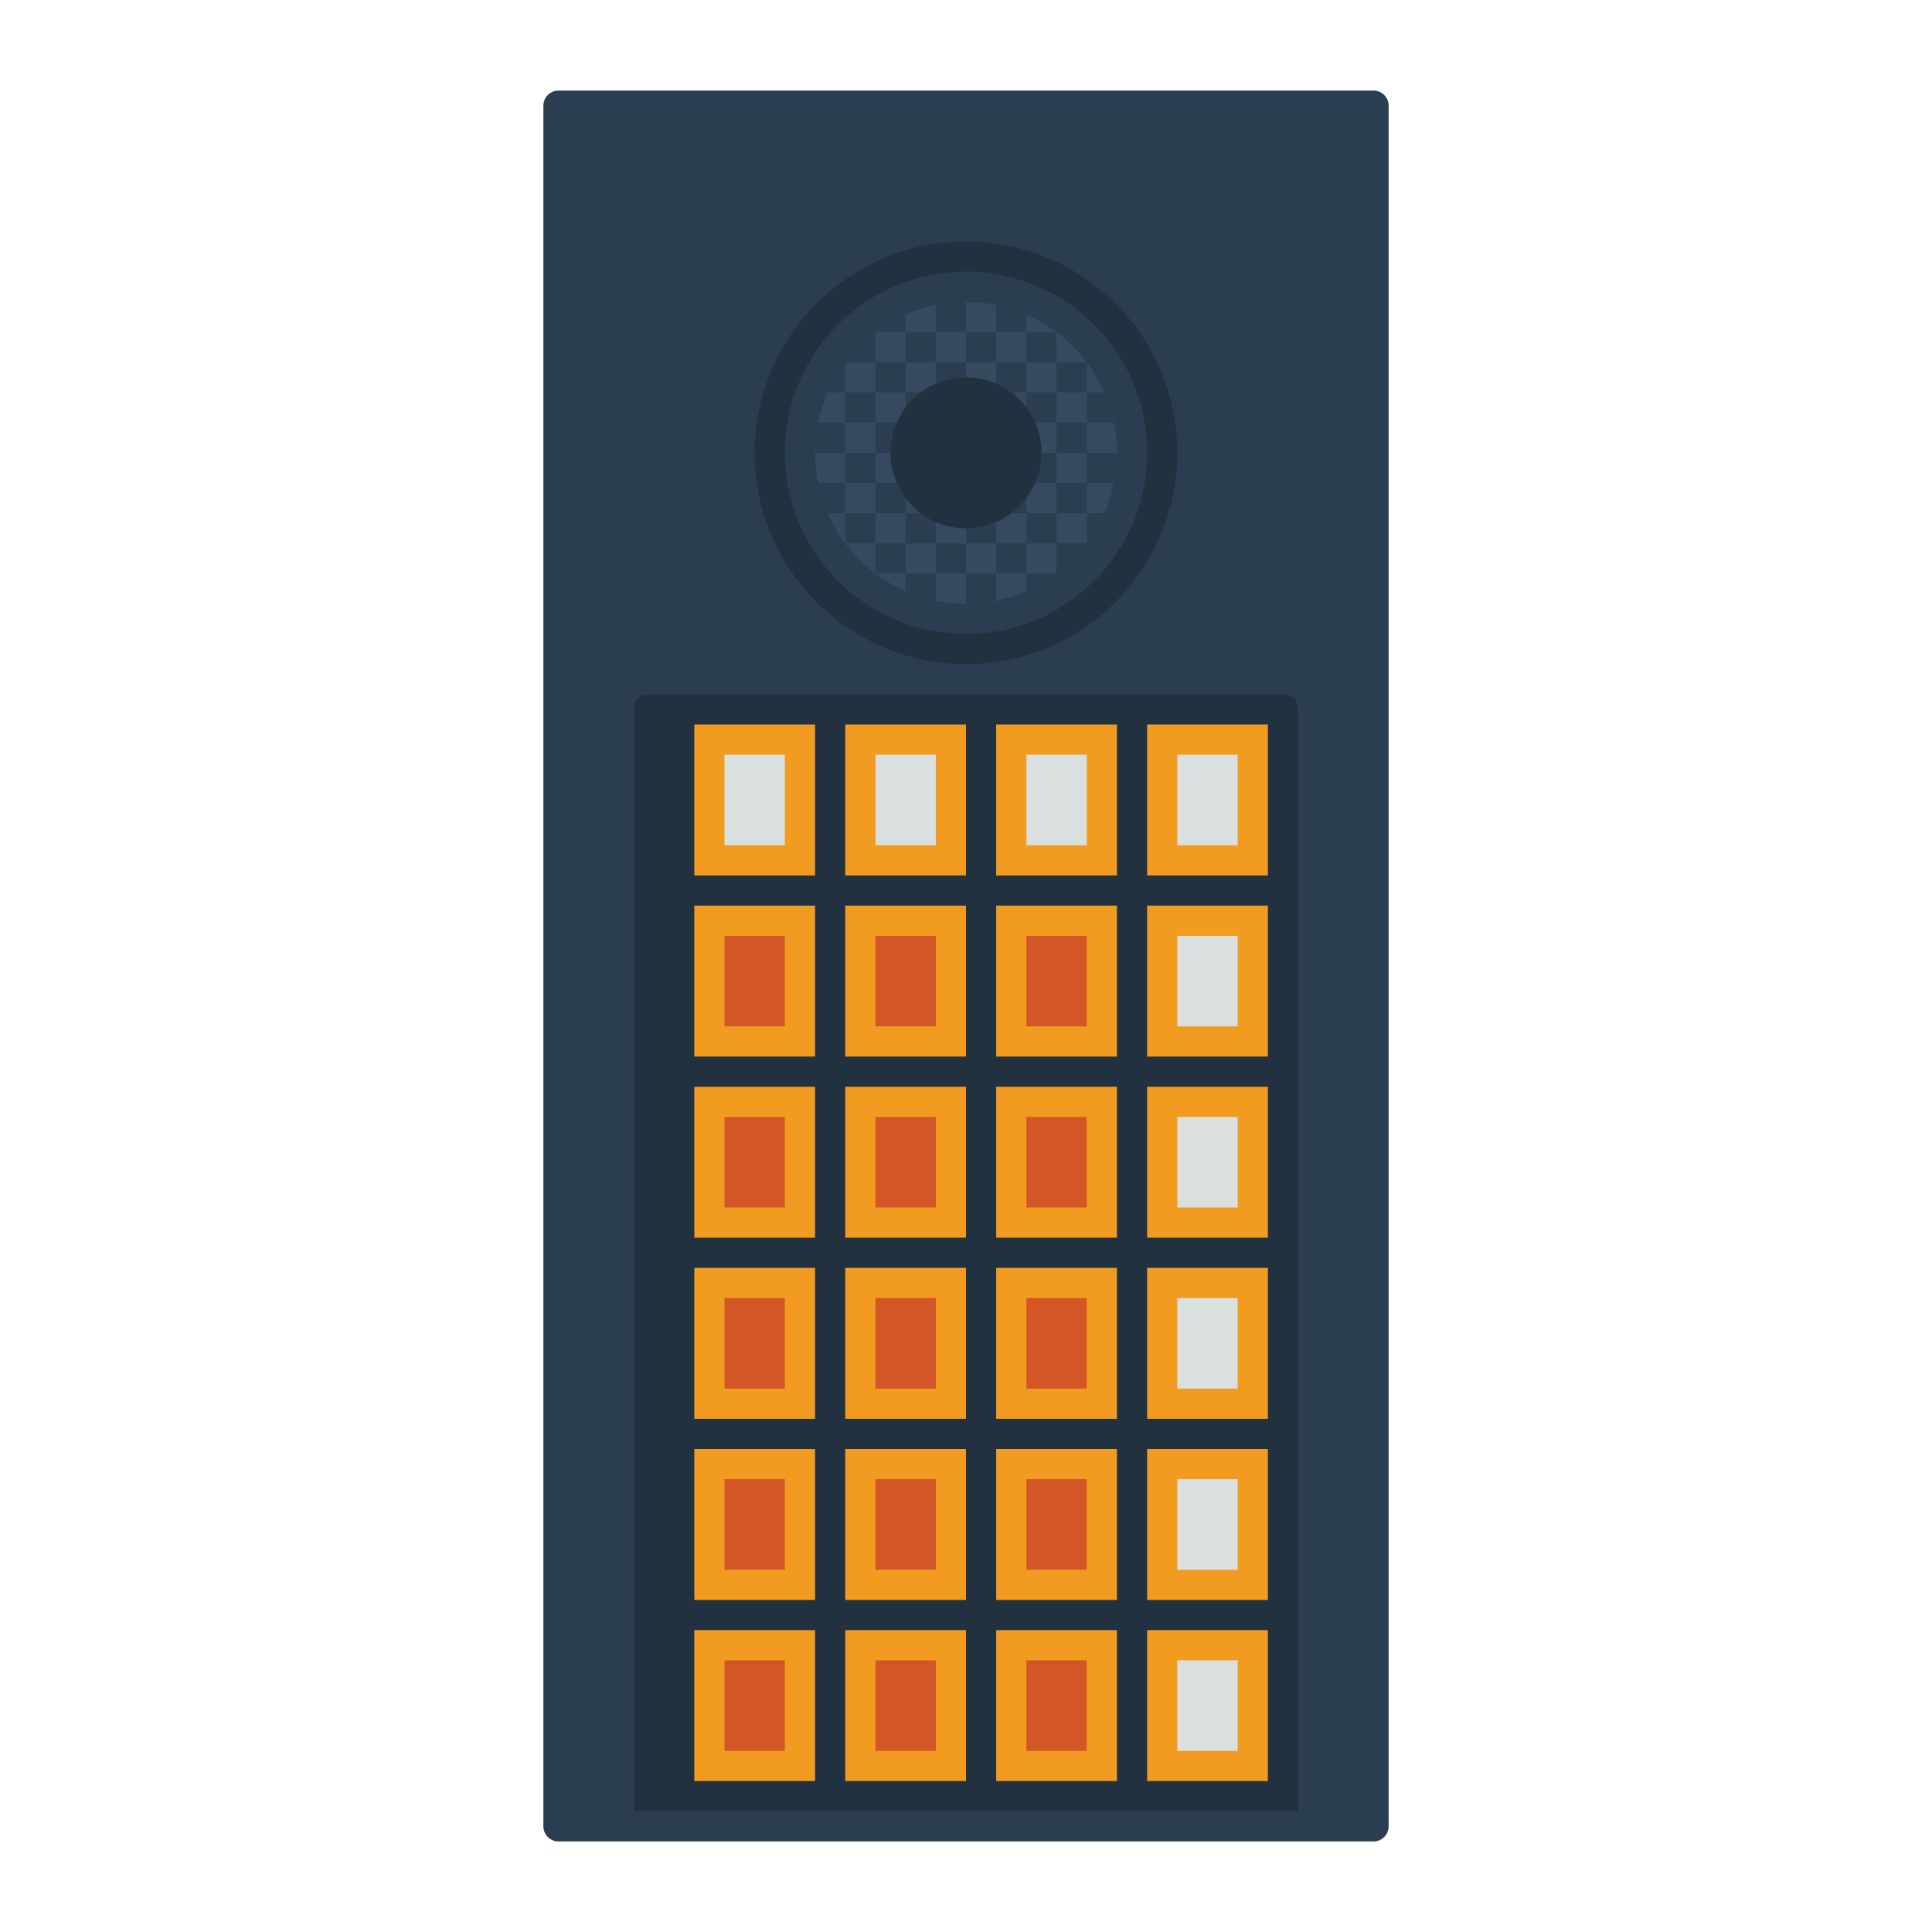 <svg enable-background="new 0 0 256 256" viewBox="0 0 256 256" xmlns="http://www.w3.org/2000/svg"><path d="m182 244h-108c-1.105 0-2-.895-2-2v-228c0-1.105.895-2 2-2h108c1.105 0 2 .895 2 2v228c0 1.105-.895 2-2 2z" fill="#2b3e51"/><path d="m172 240h-88v-145.967c0-2.239 1.713-2.027 3.826-2.027h80.348c2.113 0 3.826-.212 3.826 2.027z" fill="#223140"/><path d="m127.996 32c-15.463.002-27.996 12.538-27.996 28s12.533 27.998 27.996 28c15.466.002 28.004-12.535 28.004-28s-12.538-28.002-28.004-28z" fill="#223140"/><circle cx="128" cy="60" fill="#2b3e51" r="24"/><path d="m128.004 40c-11.046-.002-20.001 8.951-20.004 19.996-.002 11.048 8.955 20.005 20.004 20.004 11.046-.002 19.998-8.958 19.996-20.004-.002-11.042-8.954-19.994-19.996-19.996z" fill="#35495f"/><g fill="#2b3e51"><path d="m136 41.675c-1.271-.556-2.607-.991-4-1.274v3.599h4z"/><path d="m108.402 56c-.262 1.291-.402 2.627-.402 3.996v.004h4v-4z"/><path d="m109.675 52h2.325v-3.963c-.916 1.223-1.705 2.546-2.325 3.963z"/><path d="m124 56h4v4h-4z"/><path d="m108.402 64c.283 1.393.718 2.729 1.274 4h2.324v-4z"/><path d="m147.598 64c.262-1.293.401-2.63.401-4h-4v4z"/><path d="m124 64h4v4h-4z"/><path d="m120 78.324c1.271.556 2.607.991 4 1.274v-3.598h-4z"/><path d="m128 60h4v4h-4z"/><path d="m116.037 44h3.963v-2.324c-1.417.62-2.74 1.408-3.963 2.324z"/><path d="m143.972 72h-3.972v3.972c1.504-1.132 2.84-2.468 3.972-3.972z"/><path d="m146.324 68h-2.324v3.963c.916-1.223 1.704-2.546 2.324-3.963z"/><path d="m139.963 76h-3.963v2.325c1.417-.62 2.74-1.409 3.963-2.325z"/><path d="m128 40c-1.37 0-2.707.139-4 .401v3.599h4z"/><path d="m120 60h4v4h-4z"/><path d="m132 72h4v4h-4z"/><path d="m112.028 48h3.972v-3.972c-1.504 1.132-2.84 2.467-3.972 3.972z"/><path d="m132 56h4v4h-4z"/><path d="m128 52h4v4h-4z"/><path d="m147.598 56c-.283-1.393-.718-2.729-1.274-4h-2.324v4z"/><path d="m140 48v-3.972c-.012-.009-.025-.018-.037-.028h-3.963v4z"/><path d="m120 44h4v4h-4z"/><path d="m116 48h4v4h-4z"/><path d="m128 44h4v4h-4z"/><path d="m112 52h4v4h-4z"/><path d="m144 52v-3.963c-.009-.012-.018-.025-.028-.037h-3.972v4z"/><path d="m112 68v3.963c.009.012.018.025.028.037h3.972v-4z"/><path d="m132 64h4v4h-4z"/><path d="m124 72h4v4h-4z"/><path d="m140 56h4v4h-4z"/><path d="m116 72v3.972c.012.009.025.018.037.028h3.963v-4z"/><path d="m112 60h4v4h-4z"/><path d="m132 76h-4v4h.004c1.369 0 2.705-.14 3.996-.402z"/><path d="m132 48h4v4h-4z"/><path d="m124 48h4v4h-4z"/><path d="m120 52h4v4h-4z"/><path d="m140 64h4v4h-4z"/><path d="m136 60h4v4h-4z"/><path d="m136 52h4v4h-4z"/><path d="m128 68h4v4h-4z"/><path d="m136 68h4v4h-4z"/><path d="m116 64h4v4h-4z"/><path d="m116 56h4v4h-4z"/><path d="m120 68h4v4h-4z"/></g><circle cx="128" cy="60" fill="#223140" r="10"/><path d="m92 96h16v20h-16z" fill="#f19c21"/><path d="m112 96h16v20h-16z" fill="#f19c21"/><path d="m132 96h16v20h-16z" fill="#f19c21"/><path d="m152 96h16v20h-16z" fill="#f19c21"/><path d="m92 120h16v20h-16z" fill="#f19c21"/><path d="m112 120h16v20h-16z" fill="#f19c21"/><path d="m132 120h16v20h-16z" fill="#f19c21"/><path d="m152 120h16v20h-16z" fill="#f19c21"/><path d="m92 144h16v20h-16z" fill="#f19c21"/><path d="m112 144h16v20h-16z" fill="#f19c21"/><path d="m132 144h16v20h-16z" fill="#f19c21"/><path d="m152 144h16v20h-16z" fill="#f19c21"/><path d="m92 168h16v20h-16z" fill="#f19c21"/><path d="m112 168h16v20h-16z" fill="#f19c21"/><path d="m132 168h16v20h-16z" fill="#f19c21"/><path d="m152 168h16v20h-16z" fill="#f19c21"/><path d="m92 192h16v20h-16z" fill="#f19c21"/><path d="m112 192h16v20h-16z" fill="#f19c21"/><path d="m132 192h16v20h-16z" fill="#f19c21"/><path d="m152 192h16v20h-16z" fill="#f19c21"/><path d="m92 216h16v20h-16z" fill="#f19c21"/><path d="m112 216h16v20h-16z" fill="#f19c21"/><path d="m132 216h16v20h-16z" fill="#f19c21"/><path d="m152 216h16v20h-16z" fill="#f19c21"/><path d="m96 100h8v12h-8z" fill="#dadfe0"/><path d="m116 100h8v12h-8z" fill="#dadfe0"/><path d="m136 100h8v12h-8z" fill="#dadfe0"/><path d="m156 100h8v12h-8z" fill="#dadfe0"/><path d="m96 124h8v12h-8z" fill="#d35627"/><path d="m116 124h8v12h-8z" fill="#d35627"/><path d="m136 124h8v12h-8z" fill="#d35627"/><path d="m156 124h8v12h-8z" fill="#dadfe0"/><path d="m96 148h8v12h-8z" fill="#d35627"/><path d="m116 148h8v12h-8z" fill="#d35627"/><path d="m136 148h8v12h-8z" fill="#d35627"/><path d="m156 148h8v12h-8z" fill="#dadfe0"/><path d="m96 172h8v12h-8z" fill="#d35627"/><path d="m116 172h8v12h-8z" fill="#d35627"/><path d="m136 172h8v12h-8z" fill="#d35627"/><path d="m156 172h8v12h-8z" fill="#dadfe0"/><path d="m96 196h8v12h-8z" fill="#d35627"/><path d="m116 196h8v12h-8z" fill="#d35627"/><path d="m136 196h8v12h-8z" fill="#d35627"/><path d="m156 196h8v12h-8z" fill="#dadfe0"/><path d="m96 220h8v12h-8z" fill="#d35627"/><path d="m116 220h8v12h-8z" fill="#d35627"/><path d="m136 220h8v12h-8z" fill="#d35627"/><path d="m156 220h8v12h-8z" fill="#dadfe0"/></svg>